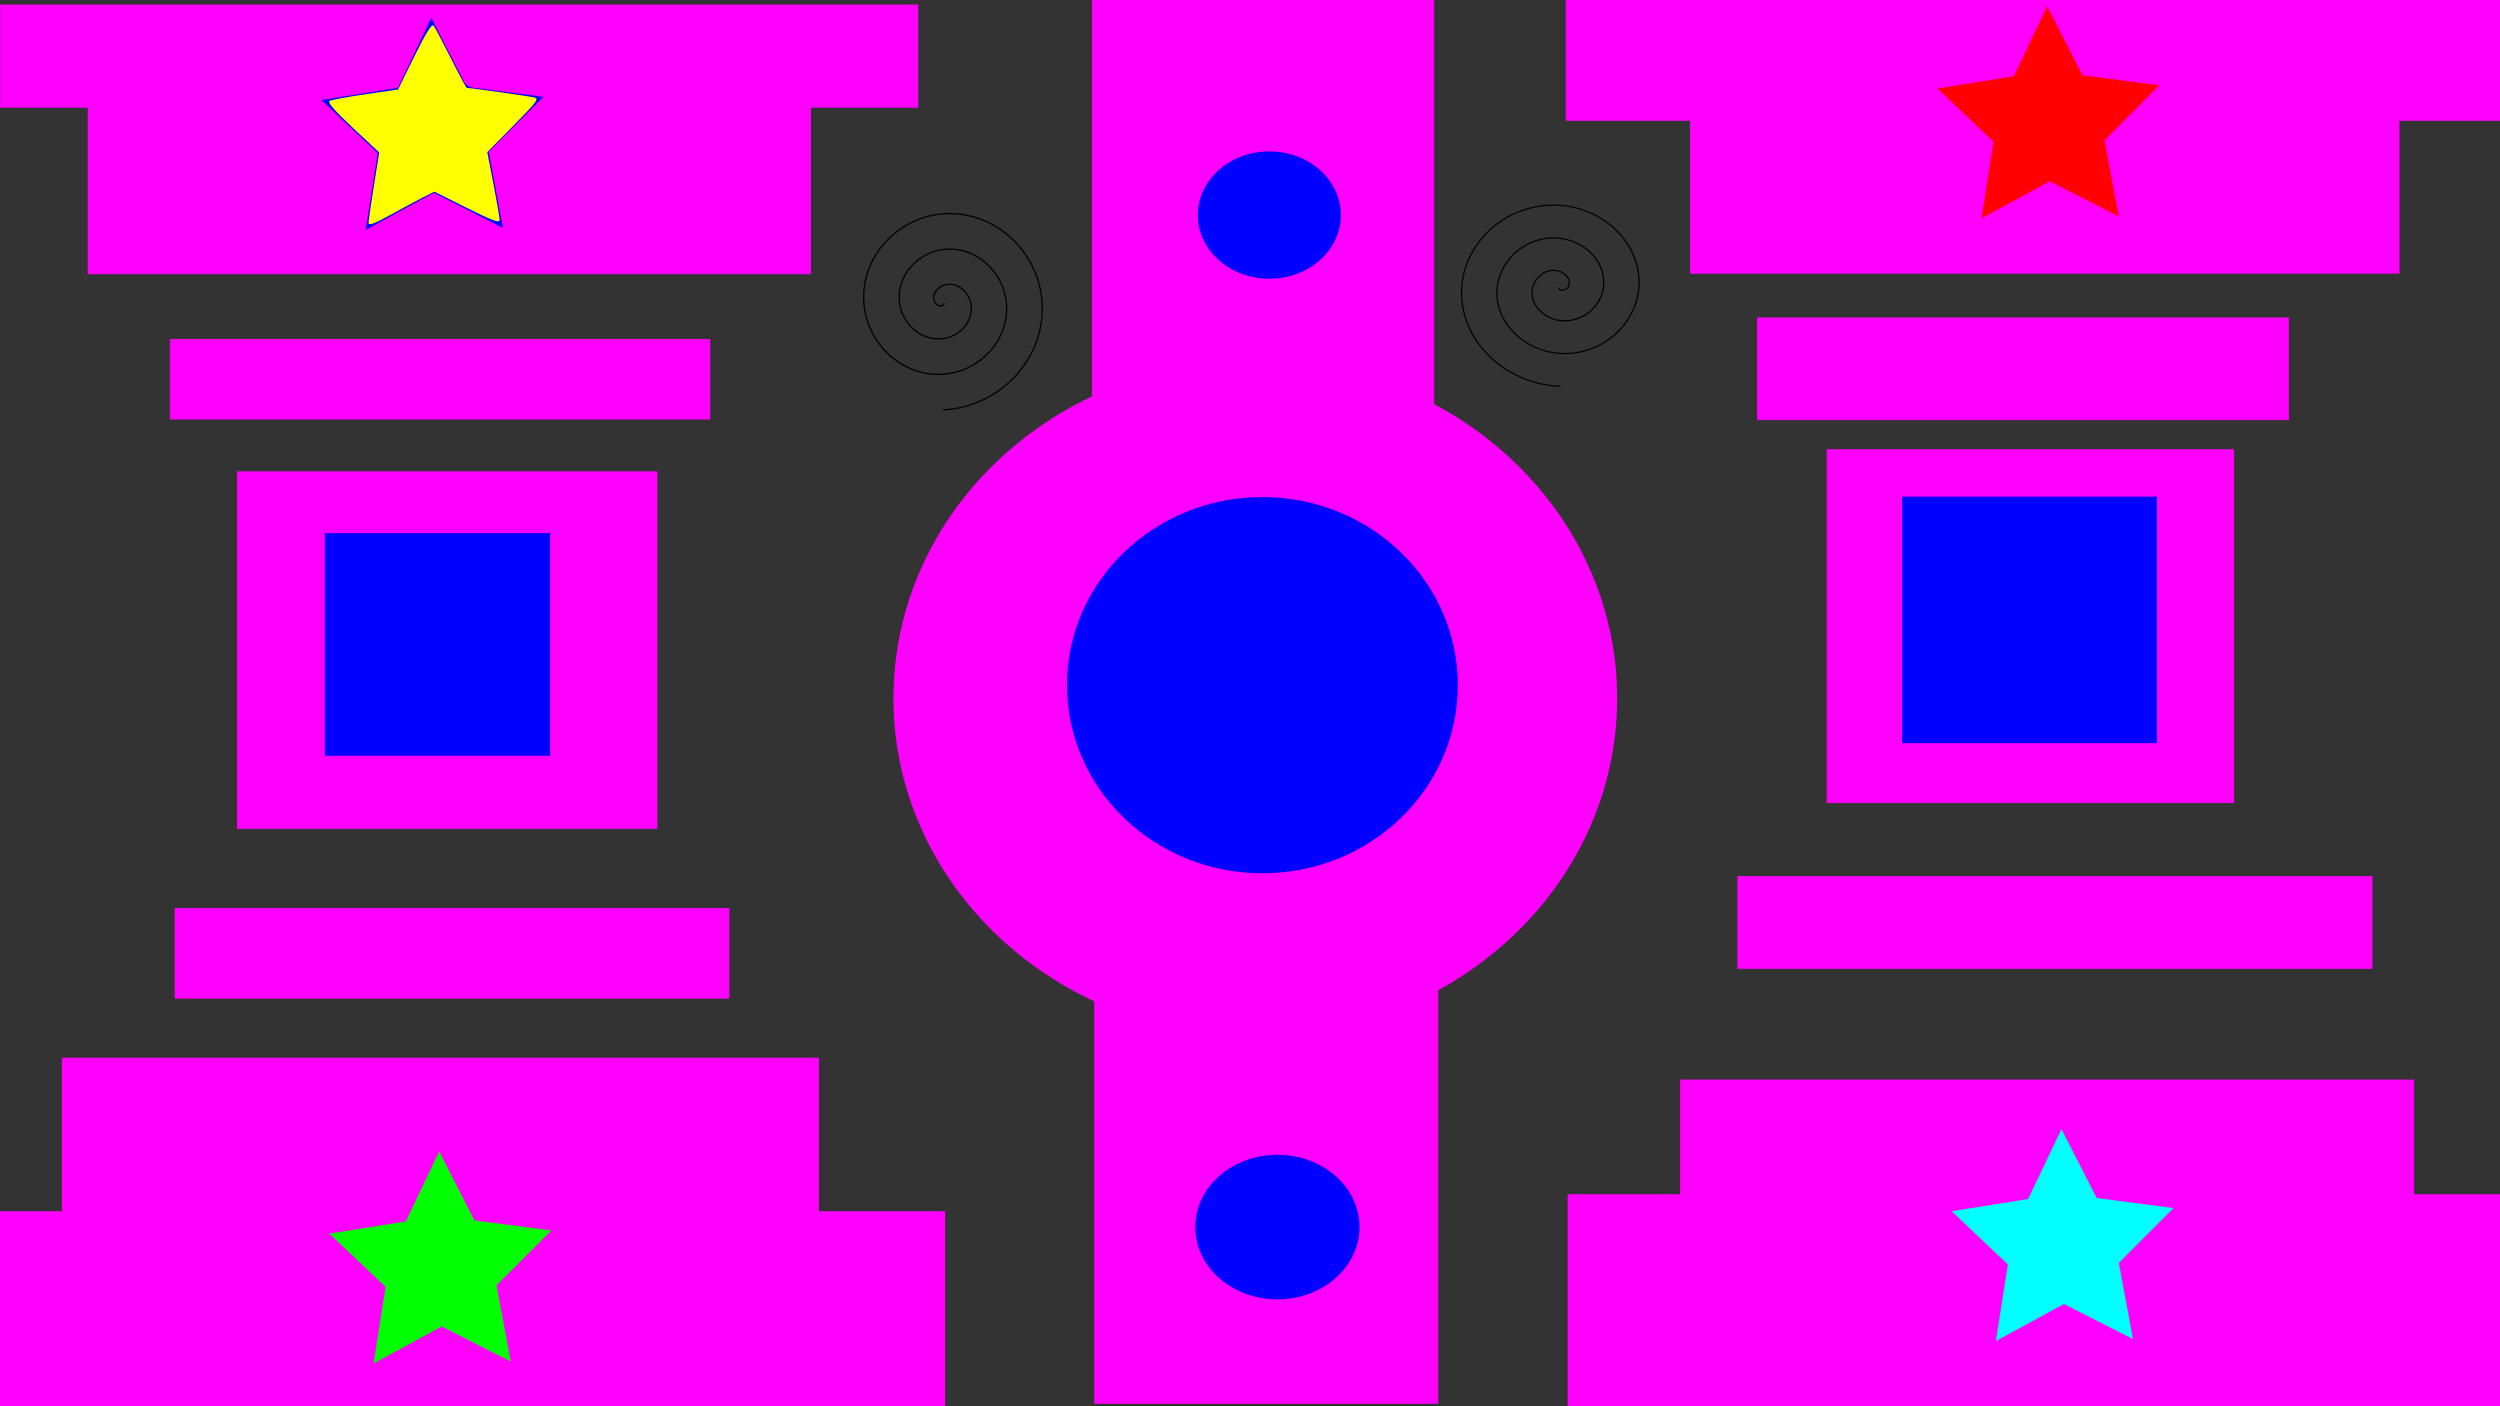 <?xml version="1.0" encoding="UTF-8" standalone="no"?>
<!-- Created with Inkscape (http://www.inkscape.org/) -->

<svg
   width="1920px"
   height="1080px"
   viewBox="0 0 1920 1080"
   version="1.1"
   id="SVGRoot"
   sodipodi:docname="FLAG_SUKH.svg"
   inkscape:version="1.2.2 (732a01da63, 2022-12-09, custom)"
   xmlns:inkscape="http://www.inkscape.org/namespaces/inkscape"
   xmlns:sodipodi="http://sodipodi.sourceforge.net/DTD/sodipodi-0.dtd"
   xmlns="http://www.w3.org/2000/svg"
   xmlns:svg="http://www.w3.org/2000/svg">
  <rect x="0" y="0" width="1920" height="1080" fill="#333333" stroke="none"/>
  <sodipodi:namedview
     id="namedview21"
     pagecolor="#ffffff"
     bordercolor="#666666"
     borderopacity="1.0"
     inkscape:showpageshadow="2"
     inkscape:pageopacity="0.0"
     inkscape:pagecheckerboard="0"
     inkscape:deskcolor="#d1d1d1"
     inkscape:document-units="px"
     showgrid="false"
     inkscape:zoom="0.49638341"
     inkscape:cx="701.07098"
     inkscape:cy="519.75952"
     inkscape:window-width="1920"
     inkscape:window-height="967"
     inkscape:window-x="0"
     inkscape:window-y="0"
     inkscape:window-maximized="1"
     inkscape:current-layer="layer1" />
  <defs
     id="defs16" />
  <g
     inkscape:label="Layer 1"
     inkscape:groupmode="layer"
     id="layer1">
    <rect
       style="fill:#ff00ff"
       id="rect214"
       width="555.495"
       height="143.491"
       x="67.354"
       y="67.11" />
    <rect
       style="fill:#ff00ff"
       id="rect216"
       width="544.847"
       height="128.964"
       x="1297.943"
       y="81.244" />
    <rect
       style="fill:#ff00ff"
       id="rect218"
       width="581.416"
       height="145.962"
       x="47.531"
       y="812.305" />
    <rect
       style="fill:#ff00ff"
       id="rect220"
       width="563.757"
       height="136.873"
       x="1290.31"
       y="829.114" />
    <ellipse
       style="fill:#ff00ff"
       id="path222"
       cx="964.083"
       cy="536.305"
       rx="277.893"
       ry="259.829" />
    <rect
       style="fill:#ff00ff"
       id="rect224"
       width="414.994"
       height="61.814"
       x="130.467"
       y="260.383" />
    <rect
       style="fill:#ff00ff"
       id="rect226"
       width="425.98"
       height="69.558"
       x="134.158"
       y="697.38" />
    <rect
       style="fill:#ff00ff"
       id="rect228"
       width="322.843"
       height="274.596"
       x="182.051"
       y="361.978" />
    <rect
       style="fill:#ff00ff"
       id="rect230"
       width="408.431"
       height="78.875"
       x="1349.417"
       y="243.755" />
    <rect
       style="fill:#ff00ff"
       id="rect232"
       width="312.817"
       height="271.747"
       x="1402.929"
       y="345.003" />
    <rect
       style="fill:#ff00ff"
       id="rect234"
       width="487.699"
       height="71.21"
       x="1334.315"
       y="672.859" />
    <rect
       style="fill:#ff00ff"
       id="rect236"
       width="264.263"
       height="323.276"
       x="840.344"
       y="754.835" />
    <rect
       style="fill:#ff00ff"
       id="rect238"
       width="262.807"
       height="379.463"
       x="838.652"
       y="-31.336" />
    <rect
       style="fill:#ff00ff"
       id="rect240"
       width="705.092"
       height="79.229"
       x="0.11"
       y="3.478" />
    <rect
       style="fill:#ff00ff"
       id="rect242"
       width="721.413"
       height="97.227"
       x="1202.463"
       y="-4.478" />
    <rect
       style="fill:#ff00ff"
       id="rect244"
       width="750.995"
       height="163.731"
       x="-25.143"
       y="930.197" />
    <rect
       style="fill:#ff00ff"
       id="rect246"
       width="729.236"
       height="176.873"
       x="1203.958"
       y="917.165" />
    <rect
       style="fill:#0000ff"
       id="rect354"
       width="173.001"
       height="170.971"
       x="249.5"
       y="409.438" />
    <rect
       style="fill:#0000ff"
       id="rect356"
       width="195.815"
       height="189.299"
       x="1460.801"
       y="381.423" />
    <ellipse
       style="fill:#0000ff"
       id="path410"
       cx="969.532"
       cy="526.208"
       rx="150.113"
       ry="144.471" />
    <ellipse
       style="fill:#0000ff"
       id="path412"
       cx="981.053"
       cy="942.387"
       rx="63.085"
       ry="55.519" />
    <ellipse
       style="fill:#0000ff"
       id="path414"
       cx="974.86"
       cy="165.183"
       rx="54.948"
       ry="48.897" />
    <path
       sodipodi:type="star"
       style="fill:#0000ff"
       id="path470"
       inkscape:flatsided="false"
       sodipodi:sides="5"
       sodipodi:cx="278.0896"
       sodipodi:cy="103.28615"
       sodipodi:r1="89.611397"
       sodipodi:r2="44.805717"
       sodipodi:arg1="-0.32833215"
       sodipodi:arg2="0.29998638"
       inkscape:rounded="0"
       inkscape:randomized="0"
       d="m 362.914,74.39 -42.02,42.137 10.89,58.503 -53.059,-26.942 -52.275,28.435 9.227,-58.788 -43.197,-40.929 58.762,-9.391 25.577,-53.731 27.09,52.984 z"
       inkscape:transform-center-x="0.39245443"
       inkscape:transform-center-y="-8.1830212"
       transform="translate(54.433)" />
    <path
       sodipodi:type="star"
       style="fill:#ff0000"
       id="path580"
       inkscape:flatsided="false"
       sodipodi:sides="5"
       sodipodi:cx="278.0896"
       sodipodi:cy="103.28615"
       sodipodi:r1="89.611397"
       sodipodi:r2="44.805717"
       sodipodi:arg1="-0.32833215"
       sodipodi:arg2="0.29998638"
       inkscape:rounded="0"
       inkscape:randomized="0"
       d="m 362.914,74.39 -42.02,42.137 10.89,58.503 -53.059,-26.942 -52.275,28.435 9.227,-58.788 -43.197,-40.929 58.762,-9.391 25.577,-53.731 27.09,52.984 z"
       inkscape:transform-center-x="0.39245443"
       inkscape:transform-center-y="-8.1830212"
       transform="translate(1295.385,-8.869)" />
    <path
       sodipodi:type="star"
       style="fill:#00ffff"
       id="path582"
       inkscape:flatsided="false"
       sodipodi:sides="5"
       sodipodi:cx="278.0896"
       sodipodi:cy="103.28615"
       sodipodi:r1="89.611397"
       sodipodi:r2="44.805717"
       sodipodi:arg1="-0.32833215"
       sodipodi:arg2="0.29998638"
       inkscape:rounded="0"
       inkscape:randomized="0"
       d="m 362.914,74.39 -42.02,42.137 10.89,58.503 -53.059,-26.942 -52.275,28.435 9.227,-58.788 -43.197,-40.929 58.762,-9.391 25.577,-53.731 27.09,52.984 z"
       inkscape:transform-center-x="0.39245443"
       inkscape:transform-center-y="-8.1830212"
       transform="translate(1306.363,853.407)" />
    <path
       sodipodi:type="star"
       style="fill:#00ff00"
       id="path584"
       inkscape:flatsided="false"
       sodipodi:sides="5"
       sodipodi:cx="278.0896"
       sodipodi:cy="103.28615"
       sodipodi:r1="89.611397"
       sodipodi:r2="44.805717"
       sodipodi:arg1="-0.32833215"
       sodipodi:arg2="0.29998638"
       inkscape:rounded="0"
       inkscape:randomized="0"
       d="m 362.914,74.39 -42.02,42.137 10.89,58.503 -53.059,-26.942 -52.275,28.435 9.227,-58.788 -43.197,-40.929 58.762,-9.391 25.577,-53.731 27.09,52.984 z"
       inkscape:transform-center-x="0.39245443"
       inkscape:transform-center-y="-8.1830212"
       transform="translate(60.445,870.618)" />
    <path
       style="fill:#0000ff;stroke-width:2.015"
       d="m 283.047,171.174 c 0,-1.578 1.873,-14.397 4.163,-28.485 l 4.163,-25.615 -20.452,-19.077 c -14.185,-13.232 -19.628,-19.511 -17.762,-20.494 1.48,-0.78 13.569,-3.002 26.865,-4.938 13.296,-1.936 24.863,-4.15 25.703,-4.92 0.841,-0.77 6.863,-12.441 13.383,-25.936 13.731,-28.419 11.078,-28.889 28.068,4.967 11.467,22.852 7.971,20.717 40.626,24.796 30.271,3.78 29.66,1.499 6.655,24.849 l -20.222,20.525 4.639,24.175 c 2.551,13.296 4.697,25.757 4.769,27.69 0.105,2.836 -4.725,1.097 -24.986,-8.995 l -25.116,-12.511 -8.628,4.362 c -4.745,2.399 -16.107,8.438 -25.248,13.42 -11.486,6.26 -16.62,8.171 -16.62,6.188 z"
       id="path838" />
    <path
       style="fill:#ffff00;stroke-width:2.015"
       d="m 283.047,171.23 c 0,-1.694 1.842,-14.559 4.092,-28.59 l 4.092,-25.51 -20.382,-19.104 c -14.271,-13.377 -19.575,-19.542 -17.691,-20.563 1.48,-0.803 13.906,-3.098 27.614,-5.101 l 24.923,-3.642 12.68,-25.707 c 8.945,-18.135 13.256,-24.992 14.637,-23.28 1.077,1.335 7.054,12.626 13.283,25.091 6.229,12.465 11.739,22.664 12.246,22.664 2.552,0 47.053,6.256 51.264,7.207 4.522,1.021 3.409,2.59 -15.351,21.626 l -20.228,20.525 4.69,24.175 c 2.579,13.296 4.728,25.757 4.775,27.69 0.069,2.845 -4.702,1.131 -25.031,-8.995 l -25.116,-12.511 -8.628,4.354 c -4.745,2.394 -16.107,8.493 -25.248,13.553 -12.244,6.777 -16.62,8.388 -16.62,6.119 z"
       id="path1189" />
    <path
       sodipodi:type="spiral"
       style="fill:none;fill-rule:evenodd;stroke:#000000"
       id="path1244"
       sodipodi:cx="653.98822"
       sodipodi:cy="350.34662"
       sodipodi:expansion="1"
       sodipodi:revolution="3"
       sodipodi:radius="82.202766"
       sodipodi:argument="-17.266027"
       sodipodi:t0="0"
       d="m 653.988,350.347 c -0.052,4.121 -5.581,1.963 -6.85,-0.087 -3.438,-5.555 1.696,-11.99 7.024,-13.612 9.531,-2.901 18.569,4.885 20.375,13.961 2.65,13.32 -8.089,25.265 -20.898,27.137 -17.072,2.495 -32.007,-11.295 -33.9,-27.835 -2.381,-20.813 14.501,-38.772 34.772,-40.662 24.55,-2.289 45.549,17.707 47.424,41.709 2.21,28.284 -20.913,52.335 -48.645,54.187 -32.018,2.138 -59.126,-24.119 -60.949,-55.582 -2.072,-35.751 27.325,-65.921 62.519,-67.712 39.483,-2.009 72.718,30.53 74.474,69.456 1.949,43.215 -33.736,79.518 -76.393,81.237"
       transform="translate(71.045,-117.742)" />
    <path
       sodipodi:type="spiral"
       style="fill:none;fill-rule:evenodd;stroke:#000000"
       id="path1246"
       sodipodi:cx="653.98822"
       sodipodi:cy="350.34662"
       sodipodi:expansion="1"
       sodipodi:revolution="3"
       sodipodi:radius="82.202766"
       sodipodi:argument="-17.266027"
       sodipodi:t0="0"
       d="m 653.988,350.347 c -0.052,4.121 -5.581,1.963 -6.85,-0.087 -3.438,-5.555 1.696,-11.99 7.024,-13.612 9.531,-2.901 18.569,4.885 20.375,13.961 2.65,13.32 -8.089,25.265 -20.898,27.137 -17.072,2.495 -32.007,-11.295 -33.9,-27.835 -2.381,-20.813 14.501,-38.772 34.772,-40.662 24.55,-2.289 45.549,17.707 47.424,41.709 2.21,28.284 -20.913,52.335 -48.645,54.187 -32.018,2.138 -59.126,-24.119 -60.949,-55.582 -2.072,-35.751 27.325,-65.921 62.519,-67.712 39.483,-2.009 72.718,30.53 74.474,69.456 1.949,43.215 -33.736,79.518 -76.393,81.237"
       transform="matrix(-0.994,0,0,0.923,1847.489,-102.536)" />
  </g>
</svg>
